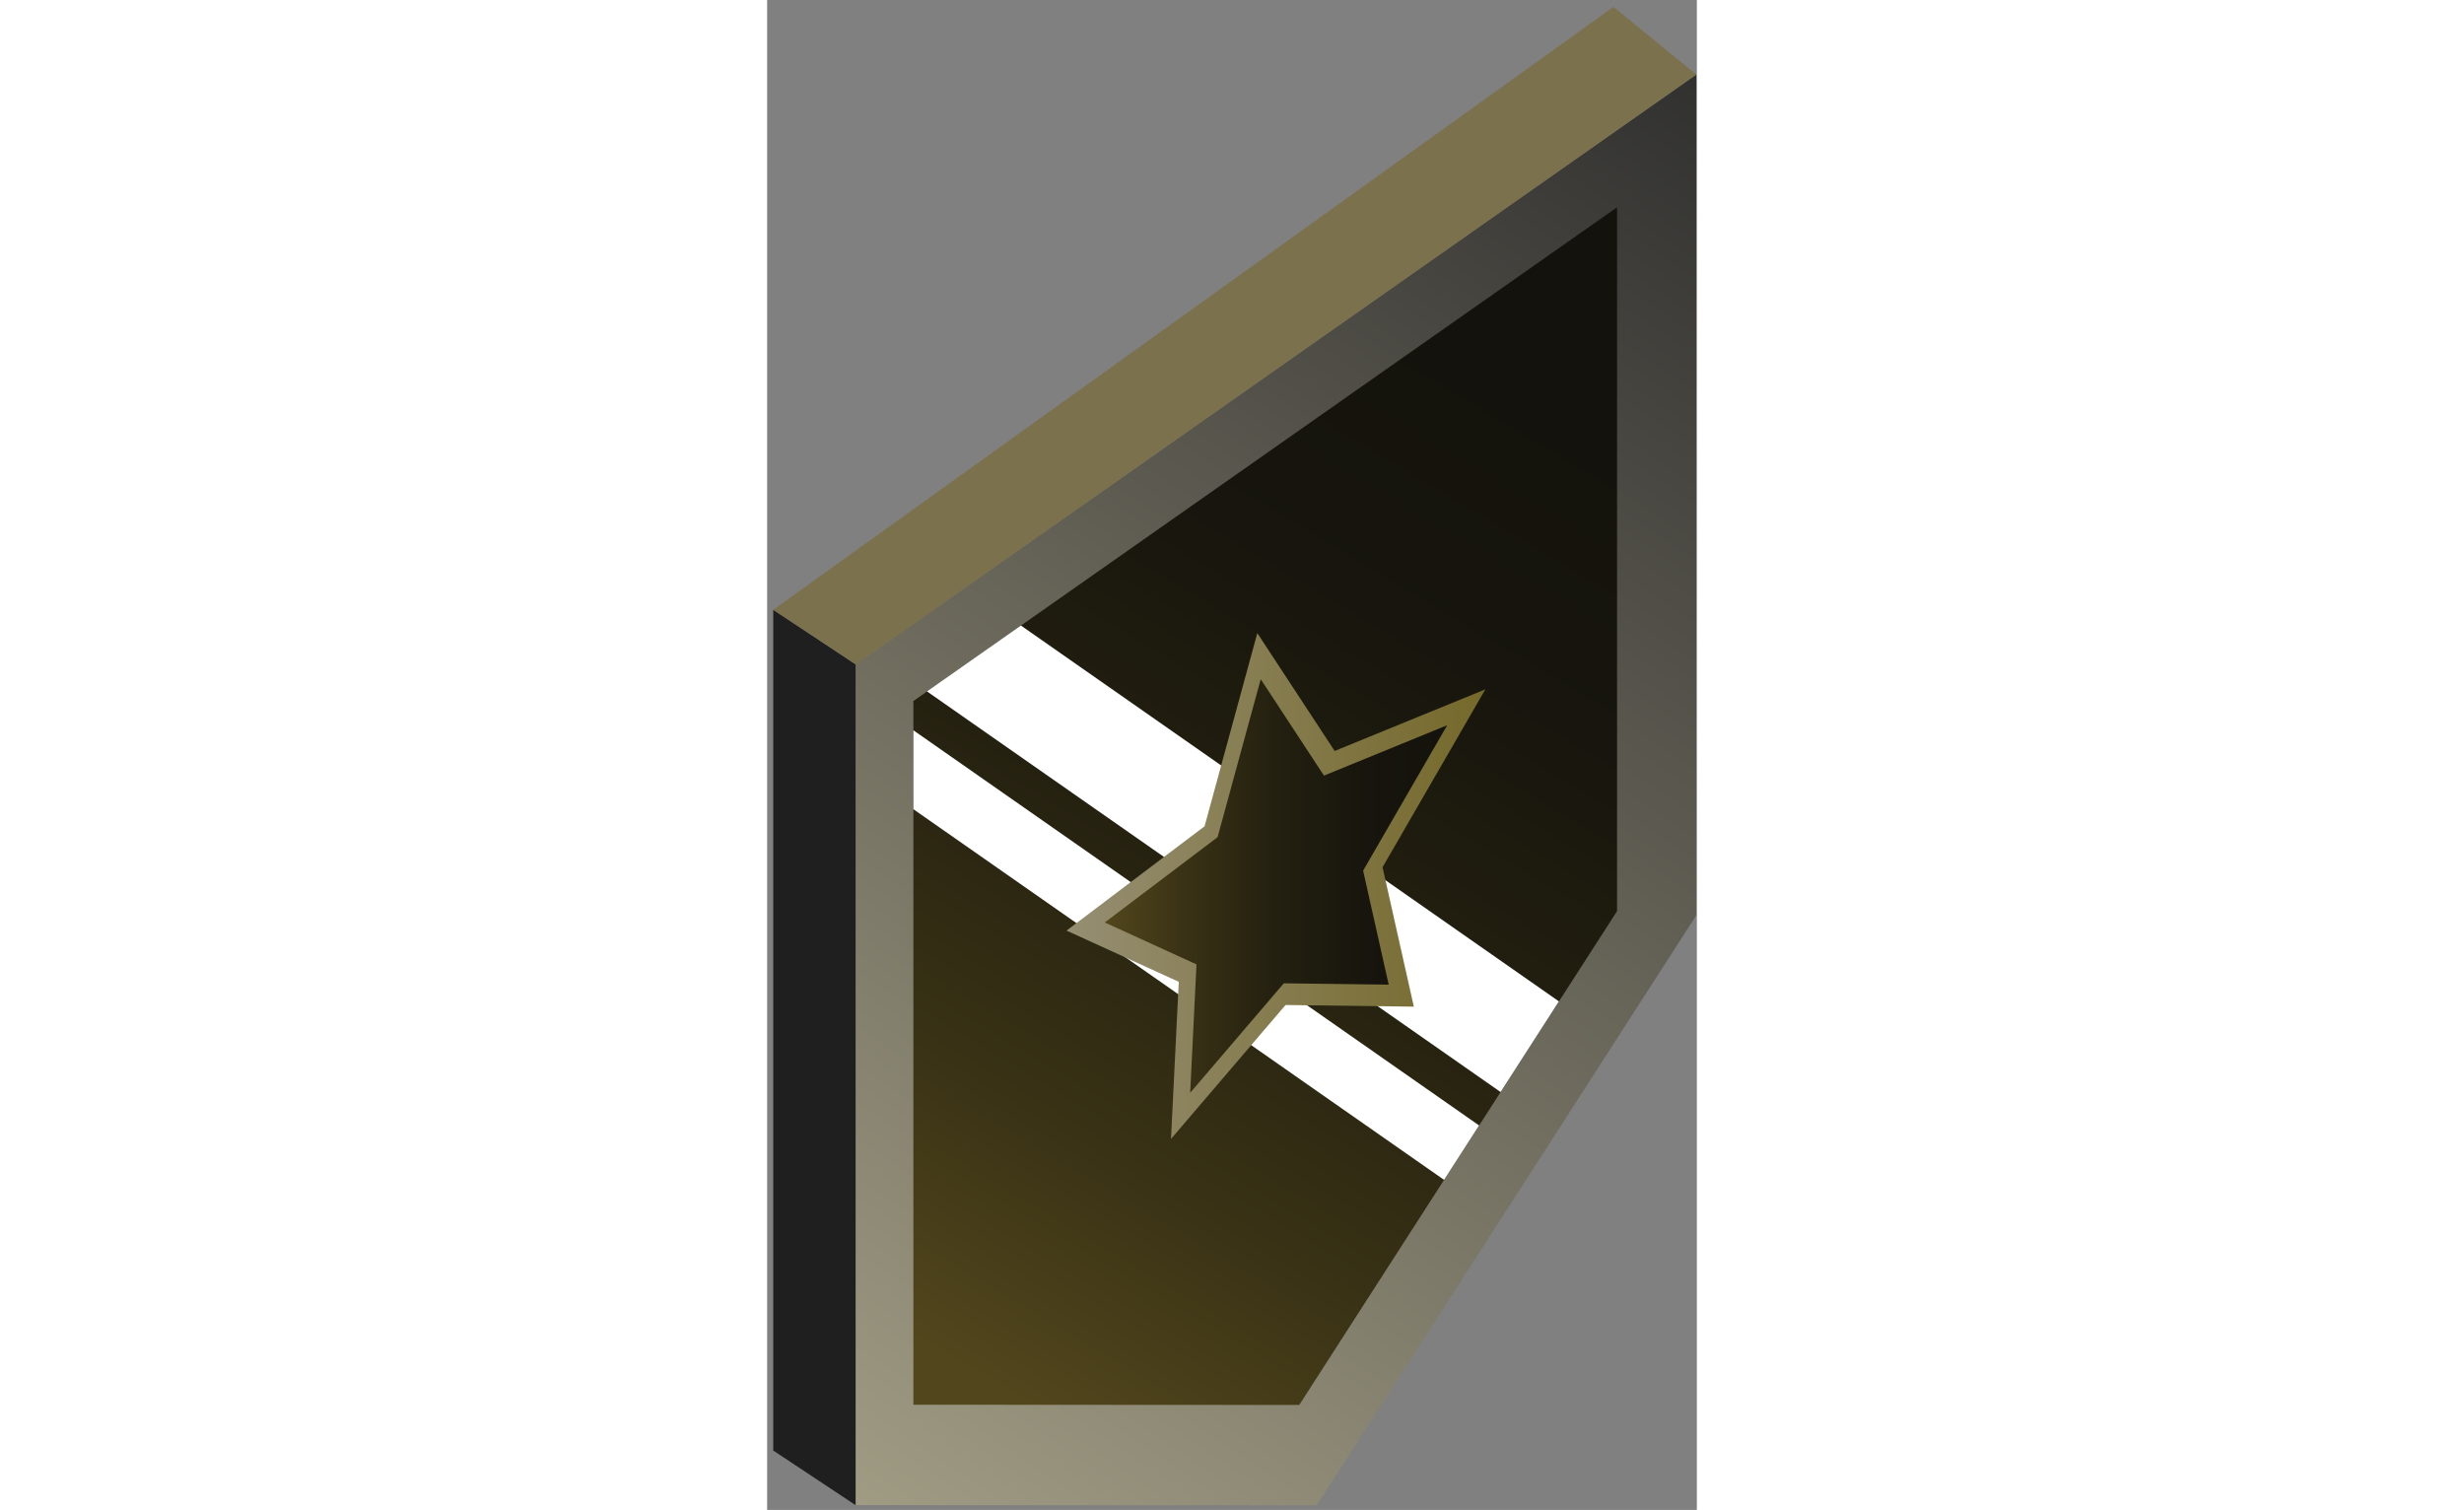 <svg width="266" height="163" viewBox="0 0 125 203" fill="none" xmlns="http://www.w3.org/2000/svg">
<rect x="0" y="0" width="125" height="203" fill="#808080" stroke="none"/>
<path d="M11.896 202.353L73.881 202.378L124.922 123.056V10.018L11.896 89.314V202.353Z" fill="url(#paint0_linear_5_328)"/>
<path d="M19.664 188.851L71.542 188.882L114.27 122.491V27.869L19.664 94.247V188.851Z" fill="url(#paint1_linear_5_328)"/>
<path d="M11.896 202.353L0.822 195.013V81.981L11.896 89.314V202.353Z" fill="#1F1F1F"/>
<path d="M113.786 0.928L124.922 10.018L11.927 89.333L0.822 81.98L113.786 0.928Z" fill="#7B714D"/>
<g style="mix-blend-mode:soft-light">
<path d="M34.119 84.096L106.453 134.628L98.611 146.814L21.488 92.951L34.119 84.096Z" fill="white"/>
</g>
<g style="mix-blend-mode:soft-light">
<path d="M95.72 151.306L91.011 158.622L19.664 108.791V98.181L95.72 151.306Z" fill="white"/>
</g>
<path d="M82.741 116.591L86.947 135.335L69.7 135.112L54.301 153.118L55.343 131.997L40.255 125.11L58.812 111.087L65.903 85.114L76.301 100.961L96.563 92.677L82.741 116.591Z" fill="url(#paint2_linear_5_328)"/>
<path d="M80.129 117.05L83.566 132.375L69.464 132.196L56.876 146.919L57.726 129.652L45.392 124.018L60.561 112.551L66.362 91.312L74.862 104.274L91.433 97.499L80.129 117.05Z" fill="url(#paint3_linear_5_328)"/>
<defs>
<linearGradient id="paint0_linear_5_328" x1="11.896" y1="202.378" x2="142.037" y2="10.018" gradientUnits="userSpaceOnUse">
<stop stop-color="#A09B83"/>
<stop offset="1" stop-color="#2C2C2C"/>
</linearGradient>
<linearGradient id="paint1_linear_5_328" x1="22.983" y1="181.97" x2="101.229" y2="51.064" gradientUnits="userSpaceOnUse">
<stop stop-color="#52461C"/>
<stop offset="0.23" stop-color="#393215"/>
<stop offset="0.5" stop-color="#242010"/>
<stop offset="0.76" stop-color="#17150D"/>
<stop offset="1" stop-color="#13120C"/>
</linearGradient>
<linearGradient id="paint2_linear_5_328" x1="40.255" y1="119.116" x2="96.563" y2="119.116" gradientUnits="userSpaceOnUse">
<stop stop-color="#958E72"/>
<stop offset="1" stop-color="#75692A"/>
</linearGradient>
<linearGradient id="paint3_linear_5_328" x1="45.392" y1="119.116" x2="91.433" y2="119.116" gradientUnits="userSpaceOnUse">
<stop stop-color="#52461C"/>
<stop offset="0.23" stop-color="#393215"/>
<stop offset="0.5" stop-color="#242010"/>
<stop offset="0.76" stop-color="#17150D"/>
<stop offset="1" stop-color="#13120C"/>
</linearGradient>
</defs>
</svg>
